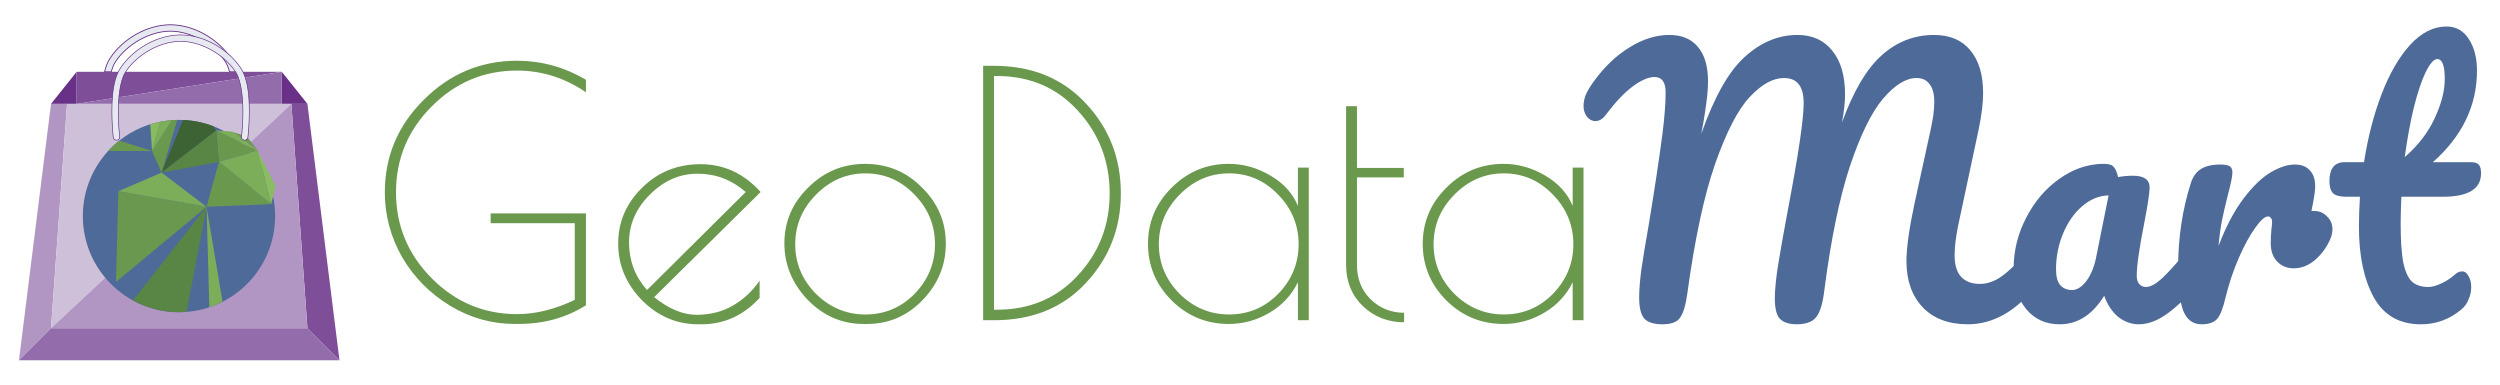 <?xml version="1.0" encoding="UTF-8"?>
<svg width="780mm" height="120mm" version="1.1" viewBox="0 0 780 120" xmlns="http://www.w3.org/2000/svg">
 <g transform="translate(.915 5.015)">
  <path d="m52.259 2.712c-7.277 2.08e-4 -14.872 4.399-18.836 10.453-0.78 1.192-1.332 2.642-1.72 4.222h2.112c0.329-1.237 0.75-2.317 1.282-3.128 3.555-5.43 10.712-9.547 17.162-9.547s13.609 4.116 17.164 9.547c0.531 0.812 0.953 1.892 1.281 3.128h2.112c-0.388-1.58-0.939-3.03-1.719-4.222-3.964-6.054-11.561-10.453-18.838-10.453z" fill="#e6e9f0" stroke="#622b83" stroke-width=".265"/>
  <g stroke-width=".553">
   <path d="m23 27.388-8 1e-6 8-10z" fill="#693088" stop-color="#000000"/>
   <path d="m87 27.388 8 1e-6 -8-10z" fill="#693088" stop-color="#000000"/>
   <path d="m23 17.388 64 1e-6 -64 10z" fill="#7e4e99" stop-color="#000000"/>
   <path d="m87 27.388-64-1e-6 64-10z" fill="#936dab" stop-color="#000000"/>
   <path d="m15 27.388 5-1e-6 -5 70-10 10z" fill="#b196c3" stop-color="#000000"/>
   <path d="m105 107.39h-100l10-10h80z" fill="#936dab" stop-color="#000000"/>
   <path d="m95 27.388 10 80-10-10-5-70z" fill="#7e4e99" stop-color="#000000"/>
   <path d="m20 27.388h70l-75 70z" fill="#cfc0da" stop-color="#000000"/>
   <path d="m95 97.388h-80l75-70z" fill="#b196c3" stop-color="#000000"/>
  </g>
  <g transform="translate(-75.732,-103.53)">
   <circle cx="130.66" cy="165.92" r="30" fill="#4e6a99" stop-color="#000000"/>
   <path d="m112.05 142.4a30 30 0 0 0-3.446 3.197l13.647 0.028z" fill="#6a994e" stop-color="#000000"/>
   <path d="m130.1 135.94a30 30 0 0 0-1.608 0.06l-6.24 9.621 2.978 6.748z" fill="#6a994e" stop-color="#000000"/>
   <path d="m139.26 163.02-22.962 29.214a30 30 0 0 0 14.365 3.683 30 30 0 0 0 2.363-0.098z" fill="#598545" stop-color="#000000"/>
   <path d="m131.92 135.95-6.693 16.423 17.02-13.138-0.98-1.376a30 30 0 0 0-9.347-1.909z" fill="#3d6234" stop-color="#000000"/>
   <path d="m111.74 158.18 27.521 4.849-28.253 23.447z" fill="#6a994e" fill-opacity=".995" stop-color="#000000" stroke-width=".553"/>
   <path d="m125.23 152.37 14.032 10.652-27.521-4.849z" fill="#7cad59" stop-color="#000000" stroke-width=".553"/>
   <path d="m128.49 136a30 30 0 0 0-3.745 0.528l-2.495 9.094z" fill="#7cad59" stop-color="#000000"/>
   <g stroke-width=".553">
    <g fill="#6a994e">
     <path d="m143.15 148.99 16.274 13.216-20.161 0.816z" stop-color="#000000"/>
     <path d="m142.25 139.24 13.017 6.286-12.117 3.471z" stop-color="#000000"/>
     <path d="m147.07 139.55 4.787 1.606 3.406 4.361z" stop-color="#000000"/>
    </g>
    <path d="m125.23 152.37 17.019-13.137 0.9 9.757z" fill="#598545" stop-color="#000000"/>
    <path d="m155.27 145.52 4.157 16.687-16.274-13.216z" fill="#7cad59" stop-color="#000000"/>
    <path d="m147.07 139.55 8.193 5.968-13.017-6.286z" fill="#7cad59" stop-color="#000000"/>
    <path d="m160.8 156.59-1.376 5.619-4.157-16.687z" fill="#8abd61" fill-opacity=".997" stop-color="#000000"/>
   </g>
   <path d="m124.75 136.53a30 30 0 0 0-3.052 0.768l0.557 8.326z" fill="#8abd60" fill-opacity=".996" stop-color="#000000"/>
   <path d="m139.26 163.02 0.869 31.346a30 30 0 0 0 4.119-1.72z" fill="#7cad59" stop-color="#000000"/>
  </g>
  <path d="m55.434 5.888c-7.277 0-14.872 4.399-18.836 10.453-2.166 3.308-2.575 8.599-2.598 13.148-0.023 4.55 0.441 8.354 0.441 8.354a1 1 0 0 0 1.113 0.871 1 1 0 0 0 0.871-1.113s-0.448-3.693-0.426-8.102c0.022-4.408 0.616-9.535 2.272-12.064 3.555-5.43 10.712-9.547 17.162-9.547s13.609 4.116 17.164 9.547c1.656 2.529 2.248 7.656 2.269 12.064 0.022 4.408-0.426 8.102-0.426 8.102a1 1 0 0 0 0.871 1.113 1 1 0 0 0 1.113-0.871s0.464-3.804 0.441-8.354-0.43-9.841-2.596-13.148c-3.964-6.054-11.561-10.453-18.838-10.453z" color="#000000" fill="#e6e9f0" stroke="#622b83" stroke-linecap="round" stroke-width=".2"/>
 </g>
 <g fill="#6a994e" stroke-width=".489" aria-label="GeoData">
  <path d="m153.08 69.644v-3.069h29.738v28.68q-9.313 5.821-20.954 5.821h-1.164q-10.9 0-20.319-5.715-9.419-5.715-14.922-15.134-5.397-9.525-5.397-20.214 0-16.827 12.17-28.892 12.17-12.17 29.103-12.17 11.324 0 21.483 5.926v3.916q-9.948-6.773-21.483-6.773-15.557 0-26.669 11.218-11.112 11.112-11.112 26.775 0 15.557 11.112 26.775 11.112 11.218 26.669 11.218 8.678 0 17.991-4.445v-23.918z"/>
  <path d="m218.8 101.18h-0.952q-10.054 0-17.568-7.514-7.408-7.62-7.408-17.674t7.408-17.356q7.408-7.408 18.309-7.408t18.732 8.678l-33.231 32.807q6.879 5.503 13.229 5.503t11.324-2.857q5.08-2.963 8.361-7.831v5.397q-7.514 8.255-18.203 8.255zm-1.164-46.989q-8.361 0-14.922 6.561-6.456 6.456-6.456 14.922t5.609 14.816l30.797-30.585q-6.561-5.715-15.028-5.715z"/>
  <path d="m269.49 101.08q-10.16 0-17.462-7.514-7.302-7.62-7.302-17.674t7.408-17.356q7.408-7.408 17.779-7.408 10.477 0 17.779 7.408 7.408 7.302 7.408 17.462 0 10.054-7.196 17.568-7.196 7.514-17.462 7.514zm22.224-24.87q0-8.996-6.456-15.557-6.35-6.561-15.24-6.561t-15.451 6.667q-6.456 6.561-6.456 15.451t6.456 15.451q6.561 6.456 15.451 6.456 8.996 0 15.345-6.456 6.35-6.561 6.35-15.451z"/>
  <path d="m306.74 20.539h3.387q17.779 0 28.68 11.747 10.9 11.641 10.9 28.045 0 16.298-10.9 27.939-10.795 11.641-28.68 11.641h-3.387zm4.233 3.175h-0.847v72.917h0.847q15.451 0 25.293-10.689 9.948-10.689 9.948-25.611 0-15.028-9.948-25.823-9.842-10.795-25.293-10.795z"/>
  <path d="m408.34 52.288v47.624h-3.387v-11.853q-2.963 6.032-8.89 9.525-5.926 3.492-12.7 3.492-10.371 0-17.779-7.302-7.408-7.408-7.408-17.674t7.408-17.568q7.408-7.408 17.779-7.408 6.773 0 12.911 3.598 6.244 3.598 8.678 9.525v-11.959zm-46.777 23.918q0 8.89 6.456 15.451 6.561 6.456 15.451 6.456 8.996 0 15.345-6.456 6.35-6.561 6.35-15.451 0-8.996-6.456-15.557-6.35-6.561-15.24-6.561t-15.451 6.667q-6.456 6.561-6.456 15.451z"/>
  <path d="m438.08 97.583v2.963q-7.514 0-12.805-4.974-5.292-5.08-5.292-12.911v-49.528h3.387v19.261h14.605v2.963h-14.605v27.304q0 6.456 4.233 10.689 4.339 4.233 10.477 4.233z"/>
  <path d="m494.06 52.288v47.624h-3.387v-11.853q-2.963 6.032-8.89 9.525-5.926 3.492-12.7 3.492-10.371 0-17.779-7.302-7.408-7.408-7.408-17.674t7.408-17.568q7.408-7.408 17.779-7.408 6.773 0 12.911 3.598 6.244 3.598 8.678 9.525v-11.959zm-46.777 23.918q0 8.89 6.456 15.451 6.561 6.456 15.451 6.456 8.996 0 15.345-6.456 6.35-6.561 6.35-15.451 0-8.996-6.456-15.557-6.35-6.561-15.24-6.561t-15.451 6.667q-6.456 6.561-6.456 15.451z"/>
 </g>
 <g fill="#4e6a99" stroke-width=".489" aria-label="Mart">
  <path d="m518.72 101.18q-3.916 0-5.609-1.693-1.693-1.799-1.693-6.667 0-3.281 0.635-8.361 0.741-5.186 2.328-14.181 2.752-16.615 4.339-28.786 0.952-7.62 0.952-12.7 0-4.762-3.492-4.762-2.752 0-6.667 2.857-3.81 2.752-8.466 8.89-1.482 2.011-3.281 2.011-1.482 0-2.646-1.376-1.058-1.482-1.058-3.281 0-1.693 0.635-3.387 0.741-1.799 2.328-4.021 5.08-7.091 11.324-10.9 6.244-3.916 12.488-3.916 5.821 0 8.89 3.704 3.175 3.704 3.175 10.795 0 2.857-0.529 6.773-0.529 3.81-0.952 6.244t-0.635 3.387q6.032-17.25 13.546-24.023 7.514-6.879 16.509-6.879 6.879 0 10.795 4.868 4.021 4.868 4.021 13.758 0 3.492-0.952 8.678 5.292-14.605 12.382-20.954t16.298-6.35q7.408 0 11.324 4.762 4.021 4.762 4.021 13.335 0 4.657-1.376 11.324l-6.456 30.267q-1.058 5.292-1.058 9.101 0 4.445 2.011 6.667 2.117 2.222 5.821 2.222 3.492 0 6.773-2.328 3.387-2.328 7.937-7.726 1.27-1.482 2.857-1.482 1.376 0 2.117 1.27 0.847 1.27 0.847 3.492 0 4.127-2.011 6.561-5.503 6.667-10.9 9.736-5.397 3.069-11.324 3.069-8.996 0-14.075-5.292-5.08-5.397-5.08-14.393 0-6.244 2.54-18.097l4.233-19.367q0.212-0.952 0.741-3.387t0.847-4.551q0.317-2.222 0.317-4.339 0-3.704-1.482-5.503-1.376-1.905-4.021-1.905-4.974 0-10.477 6.456-5.397 6.35-10.371 21.166-4.868 14.816-7.937 38.522-0.741 6.35-2.646 8.572-1.799 2.117-5.926 2.117-3.598 0-5.292-1.693-1.587-1.693-1.587-6.35 0-4.339 1.164-11.324 1.164-7.091 2.963-16.615 4.868-25.611 4.868-33.019 0-4.021-1.587-5.926-1.482-1.905-4.551-1.905-5.186 0-10.689 5.926-5.503 5.821-10.795 20.849-5.186 14.922-8.678 40.427-0.741 5.397-2.222 7.514-1.376 2.117-5.503 2.117z"/>
  <path d="m642.64 101.18q-6.561 0-10.477-4.762-3.916-4.762-3.916-12.488 0-8.466 3.916-15.98 3.916-7.62 10.371-12.17 6.561-4.657 13.864-4.657 2.328 0 3.069 0.952 0.847 0.847 1.376 3.175 2.222-0.423 4.657-0.423 5.186 0 5.186 3.704 0 2.222-1.587 10.583-2.434 12.17-2.434 16.933 0 1.587 0.741 2.54 0.847 0.952 2.117 0.952 2.011 0 4.868-2.54 2.857-2.646 7.726-8.466 1.27-1.482 2.857-1.482 1.376 0 2.117 1.27 0.847 1.27 0.847 3.492 0 4.233-2.011 6.561-4.339 5.397-9.207 9.101-4.868 3.704-9.419 3.704-3.492 0-6.456-2.328-2.857-2.434-4.339-6.561-5.503 8.89-13.864 8.89zm3.81-10.689q2.328 0 4.445-2.752t3.069-7.302l3.916-19.473q-4.445 0.106-8.255 3.387-3.704 3.175-5.926 8.466t-2.222 11.218q0 3.281 1.27 4.868 1.376 1.587 3.704 1.587z"/>
  <path d="m722.12 65.834q2.328 0 3.916 1.693 1.693 1.587 1.693 4.021 0 1.376-0.635 2.963-1.693 3.916-4.762 6.561t-6.773 2.646q-2.963 0-5.08-2.117-2.011-2.117-2.011-5.715 0-2.011 0.212-4.339 0.212-1.693 0.212-2.328 0-0.847-0.423-1.27-0.317-0.423-0.847-0.423-1.482 0-4.021 3.598-2.54 3.492-5.08 9.313t-4.127 12.276q-1.164 5.08-2.646 6.773-1.482 1.693-4.868 1.693-4.021 0-5.715-4.233-1.587-4.233-1.587-13.546 0-13.758 3.916-26.14 0.952-3.069 3.069-4.445 2.222-1.482 6.138-1.482 2.117 0 2.963 0.529t0.847 2.011q0 1.693-1.587 7.62-1.058 4.233-1.693 7.408t-1.058 7.831q3.492-9.101 7.831-14.816 4.339-5.715 8.466-8.149t7.514-2.434q3.069 0 4.657 1.799 1.693 1.693 1.693 5.08 0 2.011-1.164 7.62z"/>
  <path d="m749.22 61.39q-0.212 5.292-0.212 8.255 0 7.62 0.741 11.959 0.847 4.233 2.646 6.138 1.905 1.799 5.186 1.799 1.693 0 4.021-1.058t4.233-2.752q1.164-1.058 2.328-1.058 1.27 0 2.011 1.482 0.847 1.376 0.847 3.387t-0.847 3.916q-0.741 1.905-2.328 3.175-5.503 4.551-12.488 4.551-10.054 0-14.71-8.361-4.657-8.466-4.657-22.013 0-4.657 0.317-9.419h-4.127q-3.175 0-4.339-1.164-1.058-1.164-1.058-3.704 0-5.926 4.762-5.926h6.032q1.799-11.641 5.503-21.272t8.89-15.345q5.292-5.715 11.324-5.715 4.445 0 6.985 3.916 2.54 3.916 2.54 9.842 0 16.404-13.758 28.574h11.853q1.693 0 2.434 0.741t0.741 2.752q0 7.302-11.959 7.302zm11.218-42.967q-1.587 0-3.598 4.021-1.905 3.916-3.704 11.006-1.693 6.985-2.857 15.557 6.244-5.397 9.313-12.065 3.175-6.773 3.175-12.276 0-6.244-2.328-6.244z"/>
 </g>
</svg>
